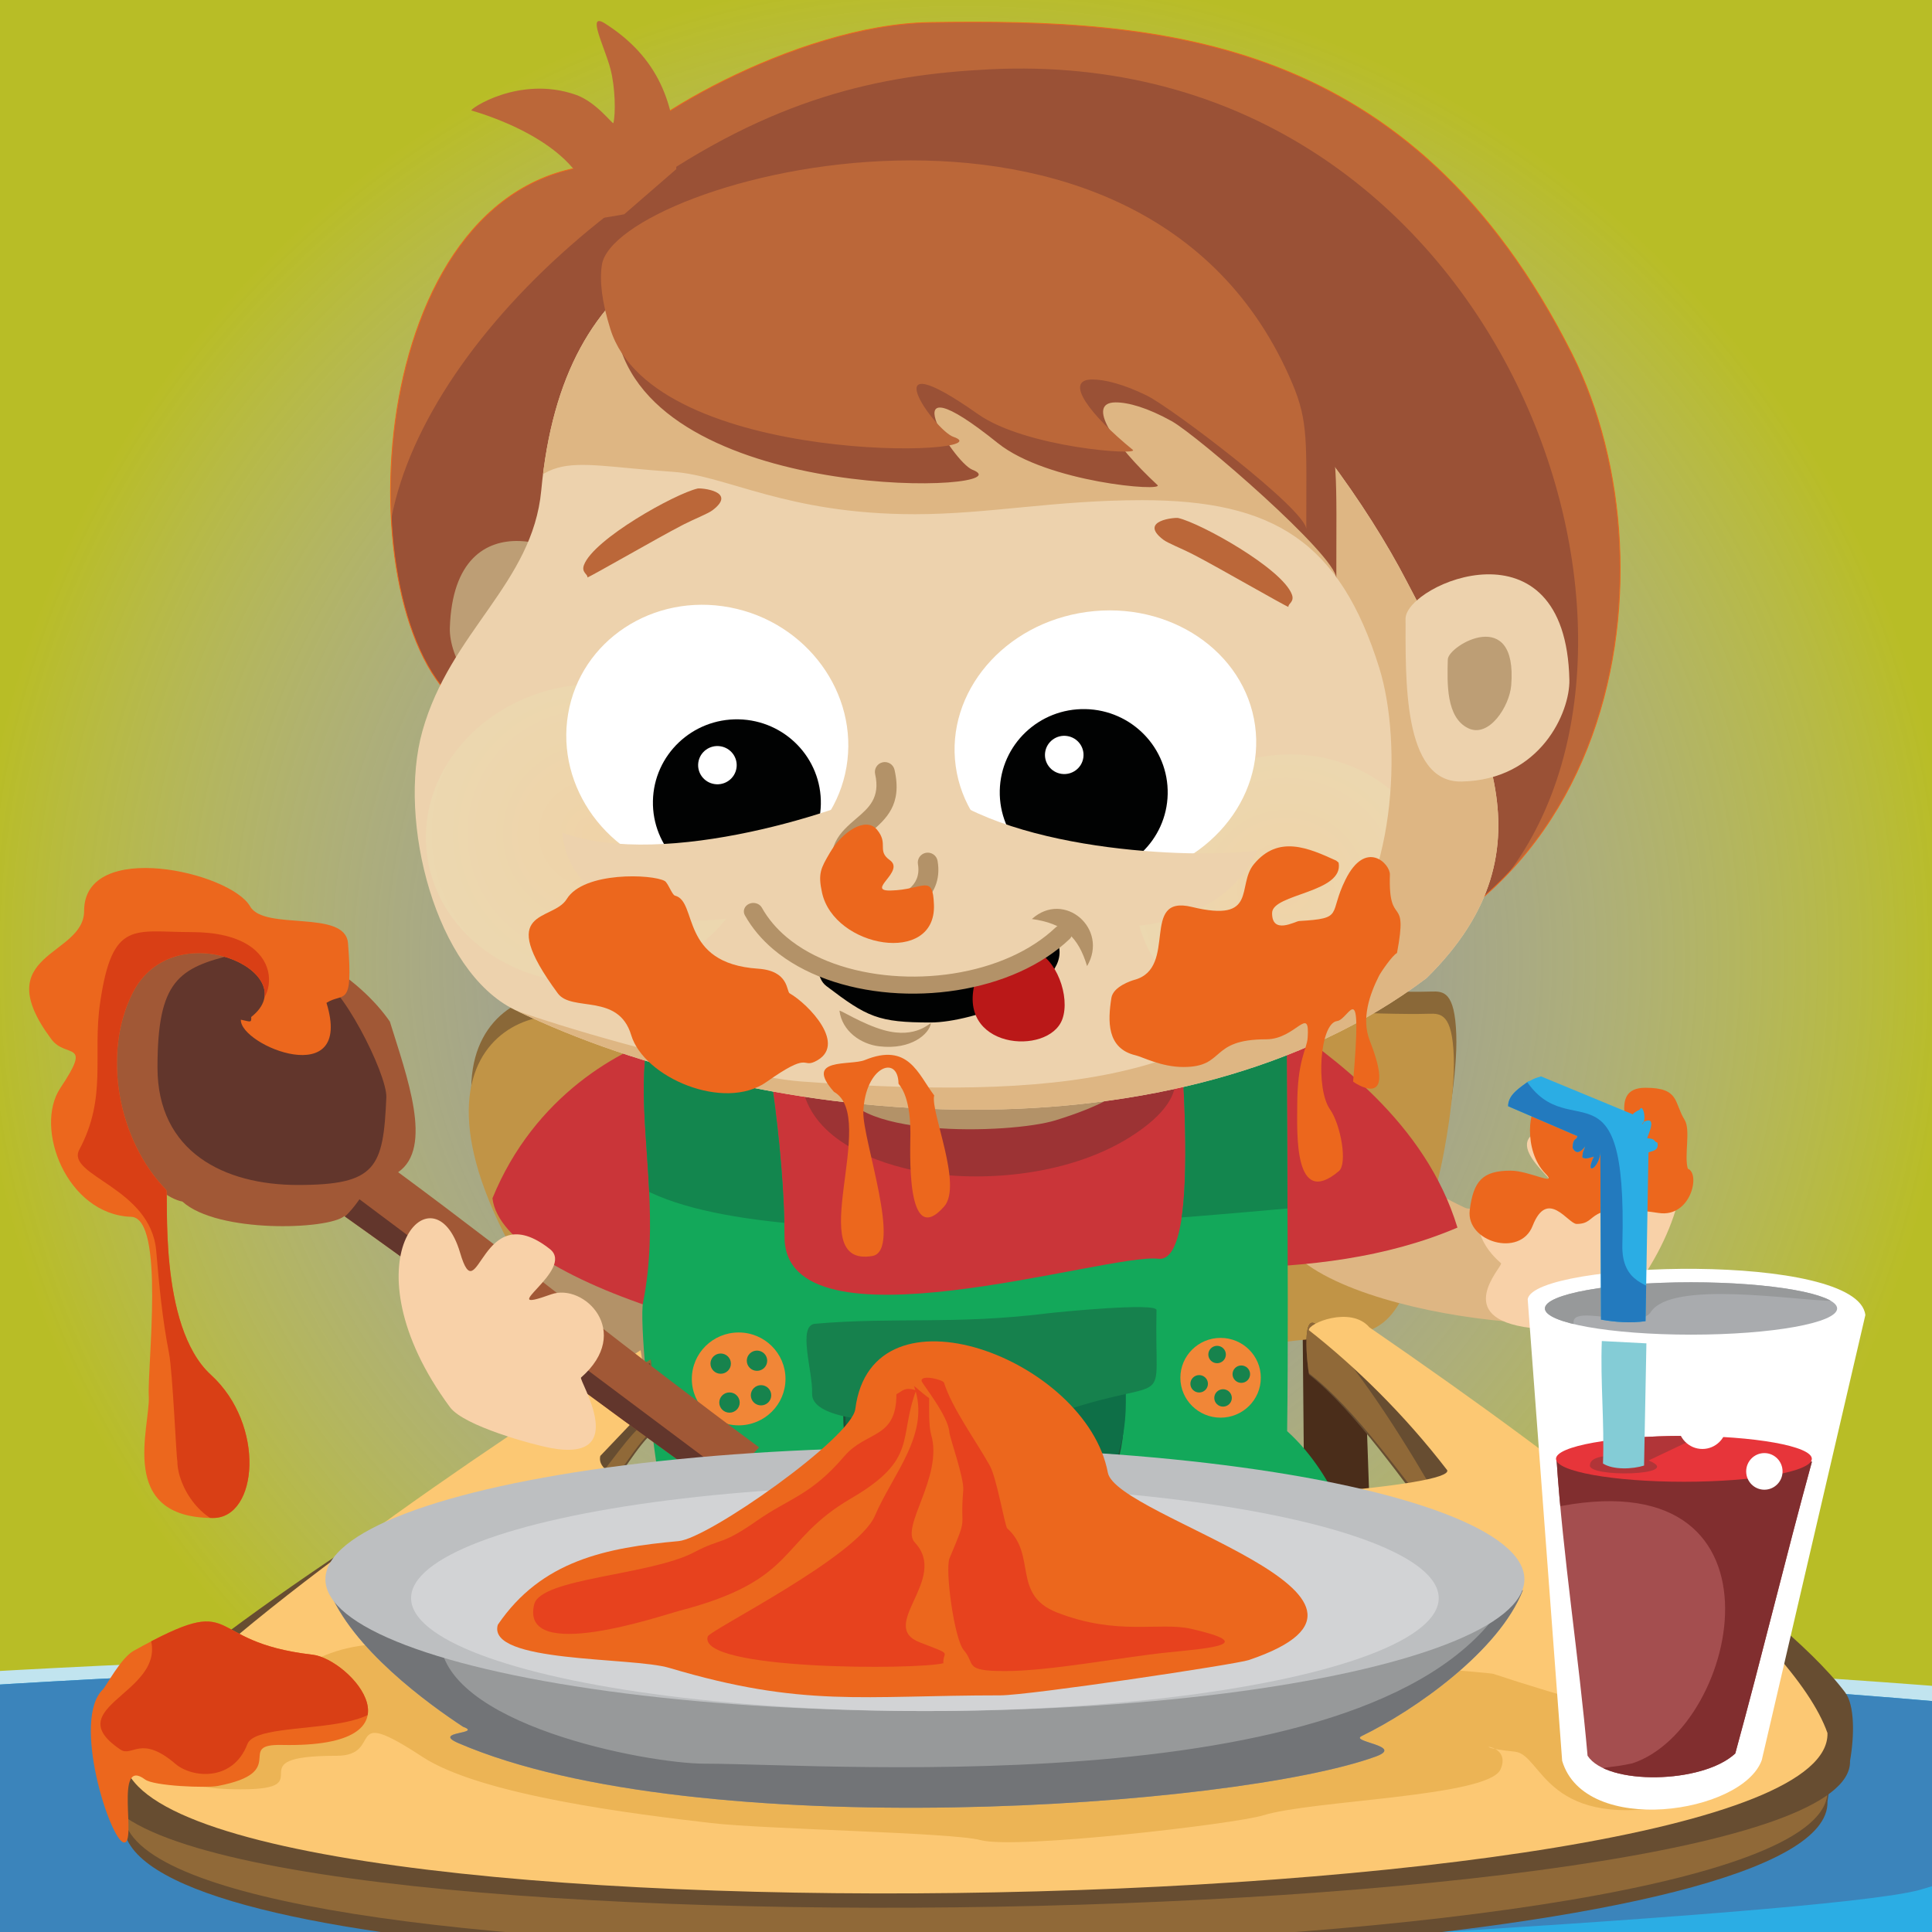 <?xml version="1.0" encoding="utf-8"?>
<!-- Generator: Adobe Illustrator 17.0.0, SVG Export Plug-In . SVG Version: 6.00 Build 0)  -->
<!DOCTYPE svg PUBLIC "-//W3C//DTD SVG 1.1//EN" "http://www.w3.org/Graphics/SVG/1.1/DTD/svg11.dtd">
<svg version="1.1" xmlns="http://www.w3.org/2000/svg" xmlns:xlink="http://www.w3.org/1999/xlink" x="0px" y="0px" width="500px"
	 height="500px" viewBox="0 0 500 500" enable-background="new 0 0 500 500" xml:space="preserve">
<rect x="0" y="0" width="500" height="500" fill="#808080" stroke="none"/>
<g id="Слой_3">
</g>
<g id="Слой_2">
	<radialGradient id="SVGID_1_" cx="249.529" cy="248.267" r="255.4" gradientUnits="userSpaceOnUse">
		<stop  offset="0" style="stop-color:#FFFFFF;stop-opacity:0"/>
		<stop  offset="0.085" style="stop-color:#FDFDF5;stop-opacity:0.06"/>
		<stop  offset="0.232" style="stop-color:#F8F9D9;stop-opacity:0.162"/>
		<stop  offset="0.421" style="stop-color:#F0F2AD;stop-opacity:0.295"/>
		<stop  offset="0.646" style="stop-color:#E5E86F;stop-opacity:0.453"/>
		<stop  offset="0.899" style="stop-color:#D7DC21;stop-opacity:0.63"/>
		<stop  offset="1" style="stop-color:#D1D700;stop-opacity:0.7"/>
	</radialGradient>
	<rect x="-5.871" y="-7.133" fill="url(#SVGID_1_)" stroke="#000000" stroke-miterlimit="10" width="510.8" height="510.8"/>
</g>
<g id="Слой_1">
	<g>
		<path fill-rule="evenodd" clip-rule="evenodd" fill="#C1E4EF" d="M220.831,426.689c157.982,0,297.833,8.156,383.621,20.68v56.297
			H-114v-62.345C-28.437,432.283,89.981,426.689,220.831,426.689z"/>
		<path fill-rule="evenodd" clip-rule="evenodd" fill="#2BADE4" d="M220.831,429.665c162.19,0,304.334,9.335,383.621,23.338v50.664
			H-114v-57.76C-31.565,435.937,87.899,429.665,220.831,429.665z"/>
		<g>
			<defs>
				<path id="SVGID_2_" d="M220.831,429.665c162.19,0,304.334,9.335,383.621,23.338v50.664H-114v-57.76
					C-31.565,435.937,87.899,429.665,220.831,429.665z"/>
			</defs>
			<clipPath id="SVGID_3_">
				<use xlink:href="#SVGID_2_"  overflow="visible"/>
			</clipPath>
			<g clip-path="url(#SVGID_3_)">
				<path fill-rule="evenodd" clip-rule="evenodd" fill="#3B84BB" d="M474.916,431.923L21.698,420.687
					c-8.17,0-76.223,19.186-76.223,33.708c0,26.072,87.807,12.612,36.728,29.535c-32.135,10.647,23.376,21.745,35.551,21.539
					c60.054-1.014,130.72,2.044,192.97,2.044c36.281,0,260.886-11.493,285.997-18.386
					C547.198,475.272,508.204,433.717,474.916,431.923z"/>
			</g>
		</g>
		<g>
			<path fill-rule="evenodd" clip-rule="evenodd" fill="#8A6838" d="M310.695,255.138l-152.833,8.871
				c-5.017-14.813-57.578-9.17-25.71,51.563c13.747,26.199-12.8,34.938,48.885,34.938c25.942,0,52.626,1.882,76.981-3.084
				c13.167-2.685,36.526,3.302,57.214-2.345c43.103-11.766,45.239,9.951,58.278-48.607c0.837-3.759,3.724-18.497,3.371-28.757
				c-0.385-11.136-3.332-11.202-6.48-11.103C358.16,257.003,326.725,255.138,310.695,255.138z"/>
			<polygon fill-rule="evenodd" clip-rule="evenodd" fill="#4A2D1A" points="351.801,313.578 336.89,318.014 337.636,399.34 
				354.782,399.34 			"/>
			<path fill-rule="evenodd" clip-rule="evenodd" fill="#C19446" d="M310.051,260.884l-152.833,8.872
				c-5.017-14.813-57.578-9.172-25.71,51.562c13.747,26.2-12.8,34.939,48.885,34.939c25.942,0,52.626,1.882,76.981-3.085
				c13.167-2.685,36.526,3.302,57.214-2.344c43.103-11.766,45.238,9.95,58.278-48.607c0.837-3.759,3.724-18.498,3.371-28.757
				c-0.385-11.137-3.332-11.202-6.48-11.103C357.516,262.749,326.081,260.884,310.051,260.884z"/>
			<path fill-rule="evenodd" clip-rule="evenodd" fill="#DEB683" d="M367.267,306.277l-36.599,9.252
				c0,24.177,85.809,33.048,87.614,22.774c5.609-31.924,23.307-19.633-38.629-25.56
				C378.919,312.672,367.987,306.925,367.267,306.277z"/>
			<path fill-rule="evenodd" clip-rule="evenodd" fill="#B39268" d="M179.623,337.498l-33.181-31.301
				c-12.818,5.231-15.382,25.6-18.348,38.626c-4.169,18.31-0.498,7.784,11.4,23.264c4.738,6.164,16.749,3.912,22.834-3.704
				c10.65-13.33,11.318-8.221,16.857-25.877L179.623,337.498z"/>
			<path fill-rule="evenodd" clip-rule="evenodd" fill="#B39268" d="M208.305,279.981l96.404-7.828c0.15,1.59-3.92,9.579-4.764,11.4
				c-9.642,20.82-49.512,17.815-66.31,15.249C224.265,297.373,210.829,289.051,208.305,279.981z"/>
			<path fill-rule="evenodd" clip-rule="evenodd" fill="#CA3539" d="M174.335,267.408c-13.715,3.795-36.042,16.13-46.886,42.699
				c1.276,11.07,20.731,22.141,47.843,30.363c11.801,22.458,19.774,47.763,31.576,70.22c36.36-5.377,72.721-10.755,109.081-16.132
				c0.956-22.14,1.913-44.28,2.87-66.422c19.456-0.316,39.868-2.531,58.367-10.438c-8.292-27.202-31.894-43.965-47.842-55.035
				c-7.016,0-14.034,0-21.05,0c-10.526,9.172-8.373,19.294-18.899,28.466c-11.801,1.265-52.308,2.768-64.109,4.033
				c-12.119-5.693-8.212-12.573-20.332-18.266C194.747,273.733,184.541,270.57,174.335,267.408z"/>
			<path fill-rule="evenodd" clip-rule="evenodd" fill="#13A85A" d="M171.086,386.656c-20.756,28.259-77.753,28.969-50.99,73.156
				c13.523,22.328,12.419,29.073,17.746,32.034c9.647,5.362,24.025-11.421,68.616-39.517c42.949-27.064,81.875-20.46,106.087-8.052
				c0.409,0.785,84.699,36.072,96.409,25.253c13.788-12.741,14.073-41.406-27.139-40.104c-29.726,0.941-25.296-37.87-48.706-59.048
				c0.552-41.787-0.479-103.793,0.055-120.445c0.271-8.459-28.705-25.364-28.705,0c0,11.056,7.563,77.331-4.703,75.831
				c-13.089-1.599-96.723,25.32-96.723-5.693c0-20.837-4.666-57.936-11.278-74.962l0.274-1.898
				c-41.679,15.272-17.543,53.499-25.603,93.858C165.544,341.496,167.757,366.526,171.086,386.656z"/>
			<g>
				<defs>
					<path id="SVGID_4_" d="M171.086,386.656c-20.756,28.259-77.753,28.969-50.99,73.156c13.523,22.328,12.419,29.073,17.746,32.034
						c9.647,5.362,24.025-11.421,68.616-39.517c42.949-27.064,81.875-20.46,106.087-8.052c0.409,0.785,84.699,36.072,96.409,25.253
						c13.788-12.741,14.073-41.406-27.139-40.104c-29.726,0.941-25.296-37.87-48.706-59.048
						c0.552-41.787-0.479-103.793,0.055-120.445c0.271-8.459-28.705-25.364-28.705,0c0,11.056,7.563,77.331-4.703,75.831
						c-13.089-1.599-96.723,25.32-96.723-5.693c0-20.837-4.666-57.936-11.278-74.962l0.274-1.898
						c-41.679,15.272-17.543,53.499-25.603,93.858C165.544,341.496,167.757,366.526,171.086,386.656z"/>
				</defs>
				<clipPath id="SVGID_5_">
					<use xlink:href="#SVGID_4_"  overflow="visible"/>
				</clipPath>
				<g clip-path="url(#SVGID_5_)">
					<path fill-rule="evenodd" clip-rule="evenodd" fill="#13864E" d="M153.804,251.508l4.856,49.76
						c19.449,26.953,145.173,13.997,178.116,11.167c0.01,0,2.153,0.069,2.359,0.069l-2.428-63.404L153.804,251.508z"/>
					<path fill-rule="evenodd" clip-rule="evenodd" fill="#13864E" d="M159.47,492.28l-24.279-96.309
						c35.393,15.557,42.206,17.037,59.749,14.584c50.723-7.092,65.262-21.131,153.976,0.251
						c15.036,3.625,52.338-28.655,57.391-34.097l-31.563,99.518L159.47,492.28z"/>
				</g>
			</g>
			<path fill-rule="evenodd" clip-rule="evenodd" fill="#9C3334" d="M206.861,278.319l11.004,1.423
				c-0.506,15.044,43.648,13.781,55.265,10.207c23.004-7.077,20.647-13.124,26.628-16.213c2.089-1.079,12.193,8.328-7.381,20.591
				c-16.901,10.588-40.726,11.786-56.004,8.541c-12.482-2.653-27.801-9.425-28.992-23.601L206.861,278.319z"/>
			<path fill-rule="evenodd" clip-rule="evenodd" fill="#BB6739" d="M406.821,91.606c28.256,56.14,12.979,160.939-92.426,165.94
				c-11.463,0.543,29.277,6.702,9.278-8.72c-51.682-39.856-92.506-33.389-149.603-52.075c-31.42-10.283,24.384,54.974-56.13-15.261
				C88.792,156.064,94.693,44.371,157.378,42.563c4.098-9.566,48.298-36.19,83.257-36.736
				C300.675,4.888,365.309,9.128,406.821,91.606z"/>
			<g>
				<defs>
					<path id="SVGID_6_" d="M406.821,91.606c28.256,56.14,12.979,160.939-92.426,165.94c-11.463,0.543,29.277,6.702,9.278-8.72
						c-51.682-39.856-92.506-33.389-149.603-52.075c-31.42-10.283,24.384,54.974-56.13-15.261
						C88.792,156.064,94.693,44.371,157.378,42.563c4.098-9.566,48.298-36.19,83.257-36.736
						C300.675,4.888,365.309,9.128,406.821,91.606z"/>
				</defs>
				<clipPath id="SVGID_7_">
					<use xlink:href="#SVGID_6_"  overflow="visible"/>
				</clipPath>
				<g clip-path="url(#SVGID_7_)">
					<path fill-rule="evenodd" clip-rule="evenodd" fill="#9A5136" d="M385.726,234.09l-265.275-49.417
						C77.156,152.738,108.397,89.9,165.279,49.681c34.563-24.438,62.466-30.324,90.78-31.739
						c129.514-6.467,183.669,142.584,134.294,208.092C389.059,227.752,386.893,232.362,385.726,234.09z"/>
				</g>
			</g>
			
				<path fill-rule="evenodd" clip-rule="evenodd" fill="none" stroke="#EC671D" stroke-width="0.215" stroke-miterlimit="2.613" d="
				M406.821,91.606c28.256,56.14,12.979,160.939-92.426,165.94c-11.463,0.543,29.277,6.702,9.278-8.72
				c-51.682-39.856-92.506-33.389-149.603-52.075c-31.42-10.283,24.384,54.974-56.13-15.261
				C88.792,156.064,94.693,44.371,157.378,42.563c4.098-9.566,48.298-36.19,83.257-36.736
				C300.675,4.888,365.309,9.128,406.821,91.606z"/>
			<path fill-rule="evenodd" clip-rule="evenodd" fill="#BD9E75" d="M151.739,149.608c-0.195-7.38-34.233-22.516-35.32,12.932
				c-0.21,6.856,5.956,21.552,22.974,22.043C152.152,184.952,151.59,162.192,151.739,149.608z"/>
			<path fill-rule="evenodd" clip-rule="evenodd" fill="#EDD2AD" d="M140.076,126.915c5.615-59.867,43.613-74.227,104.161-75.178
				c48.527-0.761,99.346,59.197,119.839,98.754c18.757,36.207,39.76,68.526,5.127,102.63
				c-63.922,48.321-170.957,39.79-235.926,8.255c-20.558-9.981-30.477-48.942-23.96-72.168
				C116.566,163.368,137.815,151.051,140.076,126.915z"/>
			<g>
				<defs>
					<path id="SVGID_8_" d="M140.076,126.915c5.615-59.867,43.613-74.227,104.161-75.178c48.527-0.761,99.346,59.197,119.839,98.754
						c18.757,36.207,39.76,68.526,5.127,102.63c-63.922,48.321-170.957,39.79-235.926,8.255
						c-20.558-9.981-30.477-48.942-23.96-72.168C116.566,163.368,137.815,151.051,140.076,126.915z"/>
				</defs>
				<clipPath id="SVGID_9_">
					<use xlink:href="#SVGID_8_"  overflow="visible"/>
				</clipPath>
				<g clip-path="url(#SVGID_9_)">
					
						<radialGradient id="SVGID_10_" cx="153.294" cy="217.761" r="55.457" gradientTransform="matrix(1 0 0 0.992 0 -0.272)" gradientUnits="userSpaceOnUse">
						<stop  offset="0" style="stop-color:#EFD3A8"/>
						<stop  offset="1" style="stop-color:#EBD9B2"/>
					</radialGradient>
					<path fill-rule="evenodd" clip-rule="evenodd" fill="url(#SVGID_10_)" d="M147.99,177.429
						c23.612-3.22,45.127,11.296,48.056,32.422c2.929,21.125-13.837,40.862-37.448,44.082c-23.612,3.22-45.127-11.297-48.056-32.423
						C107.613,200.385,124.378,180.649,147.99,177.429z"/>
					
						<radialGradient id="SVGID_11_" cx="332.765" cy="232.5" r="50.244" gradientTransform="matrix(1 0 0 0.992 0 -0.272)" gradientUnits="userSpaceOnUse">
						<stop  offset="0" style="stop-color:#EFD3A8"/>
						<stop  offset="1" style="stop-color:#EBD9B2"/>
					</radialGradient>
					<path fill-rule="evenodd" clip-rule="evenodd" fill="url(#SVGID_11_)" d="M327.96,195.642
						c21.392-2.917,40.885,10.234,43.539,29.375c2.655,19.14-12.536,37.021-33.928,39.938
						c-21.392,2.917-40.885-10.235-43.539-29.375C291.378,216.44,306.568,198.559,327.96,195.642z"/>
					<path fill-rule="evenodd" clip-rule="evenodd" fill="#DEB683" d="M143.166,65.492l-17.587,75.578
						c16.269-25.863,17.345-21.115,48.617-18.957c13.977,0.964,29.335,10.963,62.581,10.963c19.018,0,36.076-3.633,58.813-3.633
						c34.039,0,51.198,10.803,61.366,43.416c6.082,19.51,4.332,57.401-13.295,74.311c-29.772,28.561-57.888,38.515-136.448,32.703
						c-18.566-1.375-92.19-20.405-103.619-32.703l43.236,38.515l175.873,12.354l84.272-35.609L386.457,130.17L324.901,85.84
						L190.798,71.306L143.166,65.492z"/>
				</g>
			</g>
			<path fill-rule="evenodd" clip-rule="evenodd" fill="#FFFFFF" d="M188.892,157.194c-19.893-3.791-38.637,8.551-41.866,27.565
				c-3.229,19.015,10.28,37.504,30.174,41.295c19.894,3.791,38.638-8.55,41.867-27.565
				C222.294,179.474,208.785,160.986,188.892,157.194z"/>
			<path fill-rule="evenodd" clip-rule="evenodd" fill="#FFFFFF" d="M281.269,158.37c21.392-2.917,40.885,10.235,43.539,29.374
				c2.655,19.14-12.536,37.022-33.928,39.939c-21.392,2.917-40.885-10.235-43.539-29.375
				C244.688,179.168,259.877,161.287,281.269,158.37z"/>
			<path fill-rule="evenodd" clip-rule="evenodd" fill="#010202" d="M280.916,183.514c12.001,0.246,21.528,10.093,21.281,21.994
				c-0.248,11.901-10.178,21.349-22.178,21.102c-12.001-0.246-21.528-10.092-21.28-21.994
				C258.987,192.716,268.916,183.268,280.916,183.514z"/>
			<path fill-rule="evenodd" clip-rule="evenodd" fill="#FFFFFF" d="M270.491,194.65c0.405-2.704,2.942-4.571,5.669-4.169
				c2.727,0.401,4.609,2.918,4.204,5.622c-0.404,2.703-2.942,4.57-5.668,4.169C271.969,199.871,270.087,197.354,270.491,194.65z"/>
			<path fill-rule="evenodd" clip-rule="evenodd" fill="#010202" d="M191.155,186.163c12.001,0.246,21.528,10.093,21.28,21.993
				c-0.248,11.901-10.178,21.349-22.178,21.103c-12.001-0.246-21.528-10.093-21.28-21.994
				C169.225,195.365,179.154,185.917,191.155,186.163z"/>
			<path fill-rule="evenodd" clip-rule="evenodd" fill="#FFFFFF" d="M180.73,197.299c0.404-2.704,2.942-4.57,5.669-4.169
				c2.726,0.402,4.609,2.918,4.204,5.622c-0.404,2.704-2.942,4.571-5.669,4.169C182.208,202.52,180.325,200.003,180.73,197.299z"/>
			<path fill-rule="evenodd" clip-rule="evenodd" fill="#EDD2AD" d="M145.504,215.498c3.14,35.548,81.789,27.877,85.327-12.341
				C219.545,209.428,172.417,225.207,145.504,215.498z"/>
			<path fill-rule="evenodd" clip-rule="evenodd" fill="#EDD2AD" d="M240.96,203.222c-9.09,34.526,67.582,53.515,84.546,16.816
				C312.751,222.182,263.017,221.336,240.96,203.222z"/>
			<path fill-rule="evenodd" clip-rule="evenodd" fill="#EDD2AD" d="M363.76,160.012c0.314-8.885,41.471-26.75,42.394,15.95
				c0.179,8.26-7.407,25.891-27.907,26.3C362.879,202.569,363.803,175.168,363.76,160.012z"/>
			<path fill-rule="evenodd" clip-rule="evenodd" fill="#BD9E75" d="M374.691,170.617c0.238-3.68,18.083-13.991,16.412,6.725
				c-0.442,5.477-5.765,13.734-11.143,11.118C374.237,185.674,374.527,176.901,374.691,170.617z"/>
			<path fill-rule="evenodd" clip-rule="evenodd" fill="#9A5136" d="M157.877,69.336c-0.649,4.978,0.022,11.291,2.273,19.485
				c11.639,42.366,106.497,38.537,91.541,32.764c-5.08-1.961-22.562-30.295,6.542-6.914c12.745,10.239,43.248,12.654,41.307,10.849
				c-11.429-10.623-18.532-21.33-10.857-21.383c3.35-0.023,8.4,1.43,14.555,4.858c6.698,3.731,42.601,34.79,42.601,40.683
				c0-26.643,0.614-32.634-3.727-44.346C302.555-1.438,161.253,43.421,157.877,69.336z"/>
			<path fill-rule="evenodd" clip-rule="evenodd" fill="#BB6739" d="M155.761,68.589c-0.629,4.237,0.022,9.61,2.205,16.584
				c11.288,36.058,103.289,32.799,88.784,27.886c-4.927-1.669-21.883-25.785,6.345-5.885c12.362,8.714,41.947,10.769,40.064,9.234
				c-11.085-9.041-17.975-18.155-10.53-18.2c3.249-0.019,8.147,1.218,14.117,4.136c6.496,3.175,41.318,29.609,41.318,34.625
				c0-22.676,0.595-27.775-3.615-37.743C296.084,8.352,159.036,46.531,155.761,68.589z"/>
			<path fill-rule="evenodd" clip-rule="evenodd" fill="#B39268" d="M231.499,199.213c-0.311-1.374-1.688-2.236-3.073-1.928
				c-1.385,0.309-2.256,1.674-1.944,3.047c1.399,6.121-1.71,8.785-4.732,11.373c-4.369,3.741-8.609,7.374-5.491,16.746
				c1.672,5.025,5.875,7.742,10.463,8.447c2.012,0.309,4.094,0.225,6.048-0.223c2.001-0.46,3.894-1.3,5.479-2.492
				c0.066-0.049,0.129-0.101,0.189-0.155c3.17-2.474,5.073-6.295,4.201-11.248c-0.244-1.39-1.581-2.321-2.983-2.078
				c-1.402,0.242-2.34,1.567-2.096,2.958c0.497,2.822-0.536,4.975-2.275,6.351c-0.047,0.03-0.093,0.062-0.139,0.097
				c-1.007,0.757-2.225,1.294-3.526,1.593c-1.348,0.31-2.764,0.37-4.114,0.163c-2.808-0.432-5.366-2.047-6.351-5.009
				c-2.045-6.147,0.912-8.681,3.959-11.29C229.287,211.99,233.579,208.313,231.499,199.213z"/>
			<path fill-rule="evenodd" clip-rule="evenodd" fill="#B39268" d="M240.908,264.884c-0.047-0.532-3.588,4.097-12.155,1.718
				c-5.522-1.534-11.441-5.355-11.499-5.014c0.683,5.299,5.546,8.641,10.272,9.198C235.912,271.772,240.456,267.524,240.908,264.884
				z"/>
			<path fill-rule="evenodd" clip-rule="evenodd" fill="#B39268" d="M267.051,237.84c8.27,1.15,12.01,4.632,14.282,12.189
				C287.03,240.339,275.403,230.326,267.051,237.84z"/>
			<path fill-rule="evenodd" clip-rule="evenodd" fill="#BB6739" d="M161.549,55.453l13.46-11.672
				c0.328-17.233-5.107-29.222-18.423-37.697c-4.9-3.119-0.176,5.848,1.381,11.696c1.298,4.877,1.37,11.706,0.781,14.052
				c-0.131,0.52-4.357-5.414-9.69-7.291c-14.701-5.175-27.807,3.842-27.044,4.06c5.139,1.462,31.638,9.919,31.107,27.806
				C153.101,57.067,161.106,55.532,161.549,55.453z"/>
			<path fill-rule="evenodd" clip-rule="evenodd" fill="#BB6739" d="M180.555,126.428c-5.875,1.349-26.947,13.084-29.433,19.814
				c-0.715,1.934,1.076,2.377,0.894,3.199c0.82-0.2,18.511-10.406,24.216-13.349l0.932-0.481c2.278-1.175,6.061-2.663,7.259-3.575
				C190.938,127.075,181.311,126.244,180.555,126.428z"/>
			<path fill-rule="evenodd" clip-rule="evenodd" fill="#BB6739" d="M304.914,134.058c5.875,1.349,26.947,13.084,29.433,19.813
				c0.715,1.934-1.076,2.377-0.894,3.2c-0.821-0.2-18.511-10.407-24.215-13.349l-0.933-0.481c-2.277-1.176-6.06-2.663-7.258-3.576
				C294.531,134.705,304.158,133.874,304.914,134.058z"/>
			<path fill-rule="evenodd" clip-rule="evenodd" fill="#1C5037" d="M290.962,359.625l-72.74,6.095
				c0,55.649,72.74,50.872,72.74-0.044C290.962,363.66,290.962,361.642,290.962,359.625z"/>
			<path fill-rule="evenodd" clip-rule="evenodd" fill="#0E6F47" d="M291.367,356.815l-72.741,6.097
				c0,55.649,72.741,50.871,72.741-0.045C291.367,360.851,291.367,358.832,291.367,356.815z"/>
			<path fill-rule="evenodd" clip-rule="evenodd" fill="#16814D" d="M210.942,342.59c20.785-1.806,35.89,0.271,59.839-2.661
				c3.625-0.444,28.573-2.867,28.526-0.886c-0.661,27.116,5.003,16.381-24.72,26.328c-4.578,1.533-64.9,7.491-64.413-4.744
				C210.397,354.998,206.292,342.994,210.942,342.59z"/>
			<g>
				<ellipse fill-rule="evenodd" clip-rule="evenodd" fill="#F18637" cx="191.164" cy="356.861" rx="12.12" ry="12.019"/>
				<ellipse fill-rule="evenodd" clip-rule="evenodd" fill="#17834D" cx="186.513" cy="352.906" rx="2.643" ry="2.62"/>
				<ellipse fill-rule="evenodd" clip-rule="evenodd" fill="#17834D" cx="195.91" cy="352.153" rx="2.642" ry="2.62"/>
				<ellipse fill-rule="evenodd" clip-rule="evenodd" fill="#17834D" cx="188.791" cy="362.979" rx="2.642" ry="2.619"/>
				<ellipse fill-rule="evenodd" clip-rule="evenodd" fill="#17834D" cx="196.954" cy="361.096" rx="2.643" ry="2.62"/>
			</g>
			<g>
				<ellipse fill-rule="evenodd" clip-rule="evenodd" fill="#F18637" cx="315.888" cy="356.568" rx="10.41" ry="10.323"/>
				<path fill-rule="evenodd" clip-rule="evenodd" fill="#17834D" d="M316.558,348.926c0.903,0.861,0.93,2.286,0.06,3.182
					c-0.869,0.894-2.306,0.923-3.209,0.06c-0.903-0.863-0.93-2.286-0.06-3.182C314.219,348.092,315.655,348.063,316.558,348.926z"/>
				<path fill-rule="evenodd" clip-rule="evenodd" fill="#17834D" d="M322.825,354.012c0.903,0.863,0.93,2.286,0.06,3.182
					c-0.869,0.894-2.306,0.923-3.209,0.06c-0.903-0.862-0.93-2.287-0.06-3.183C320.485,353.176,321.922,353.15,322.825,354.012z"/>
				<path fill-rule="evenodd" clip-rule="evenodd" fill="#17834D" d="M311.917,356.504c0.903,0.861,0.93,2.286,0.06,3.182
					c-0.868,0.896-2.305,0.923-3.209,0.06c-0.903-0.863-0.93-2.287-0.06-3.183C309.577,355.669,311.014,355.642,311.917,356.504z"/>
				<path fill-rule="evenodd" clip-rule="evenodd" fill="#17834D" d="M318.099,360.162c0.903,0.863,0.93,2.288,0.061,3.182
					c-0.87,0.896-2.307,0.922-3.209,0.061c-0.904-0.863-0.93-2.288-0.062-3.182C315.759,359.327,317.196,359.301,318.099,360.162z"
					/>
			</g>
			<path fill-rule="evenodd" clip-rule="evenodd" fill="#010202" d="M245.43,255.182l28.548-10.569
				c2.962,11.193-22.191,20.007-33.116,20.007c-13.63,0-16.415-1.41-26.96-9.405c-1.488-1.128-1.612-2.402-2.35-3.807
				L245.43,255.182z"/>
			<path fill-rule="evenodd" clip-rule="evenodd" fill="#BA1818" d="M252.795,252.066l14.783-6.036
				c5.749,1.828,9.472,11.884,7.354,17.734c-3.5,9.669-28.072,7.764-22.354-10.385C252.846,252.531,252.795,252.964,252.795,252.066
				z"/>
			<path fill-rule="evenodd" clip-rule="evenodd" fill="#674D31" d="M167.657,371.984c-0.746-4.682,1.491-15.279,0.746-19.96
				c-36.533,22.951-105.386,69.575-133.753,99.116c-2.699,2.812-2.49,10.69-2.305,18.066c-4.948,17.683,37.422,28.931,97.615,34.461
				h206.044c76.634-6.12,137.492-18.949,136.947-37.419c1.128-7.212,1.184-15.783-1.237-19.39
				c-17.11-25.5-82.017-70.088-130.347-103.337c-4.847-5.667-2.982,10.474-2.609,12.2c11.928,9.365,24.602,27.971,35.785,42.512
				c2.982,8.131-225.894,14.047-220.675-7.765C158.089,386.031,163.432,376.42,167.657,371.984z"/>
			<path fill-rule="evenodd" clip-rule="evenodd" fill="#906938" d="M167.657,371.298c-0.746-4.573,1.491-14.925,0.746-19.498
				c-36.533,22.421-105.386,67.965-133.753,96.826c-2.699,2.744-2.49,10.442-2.305,17.646
				c-6.777,23.657,75.169,35.531,170.16,37.396h54.862c108.95-2.09,216.306-16.342,215.584-40.284
				c1.128-7.046,1.184-15.42-1.237-18.944c-17.11-24.909-82.017-68.469-130.347-100.947c-4.847-5.537-2.982,10.232-2.609,11.917
				c11.928,9.148,24.602,27.324,35.785,41.528c2.982,7.945-225.894,13.722-220.675-7.584
				C158.089,385.021,163.432,375.632,167.657,371.298z"/>
			<path fill-rule="evenodd" clip-rule="evenodd" fill="#674D31" d="M165.399,369.467c-0.765-4.286,3.591-12.451,2.825-16.735
				c-37.501,21.005-104.059,62.138-133.178,89.173c-2.77,2.572-8.736,9.782-8.546,16.532
				c-16.071,51.195,453.814,43.528,452.283-2.706c1.159-6.6,1.216-14.445-1.269-17.745c-17.563-23.336-79.556-64.141-129.169-94.568
				c-4.974-5.187-2.545,3.967-2.163,5.547c10.699,12.655,23.194,33.77,29.008,44.521c3.061,7.442-229.306,12.855-223.949-7.104
				C155.578,382.322,161.062,373.527,165.399,369.467z"/>
			<path fill-rule="evenodd" clip-rule="evenodd" fill="#B39268" d="M197.162,234.895c-0.608-1.087-2.085-1.527-3.298-0.982
				c-1.213,0.544-1.704,1.868-1.096,2.955c1.892,3.38,4.418,6.335,7.418,8.863c7.74,6.519,18.676,10.241,30.179,11.184
				c11.411,0.937,23.444-0.861,33.482-5.374c4.893-2.2,9.317-5.046,12.972-8.528c0.932-0.886,0.885-2.282-0.104-3.118
				c-0.988-0.835-2.547-0.793-3.479,0.092c-3.258,3.106-7.211,5.646-11.591,7.616c-9.204,4.139-20.289,5.784-30.84,4.917
				c-10.461-0.858-20.343-4.187-27.242-9.999C200.959,240.328,198.78,237.785,197.162,234.895z"/>
			<path fill-rule="evenodd" clip-rule="evenodd" fill="#FCC873" d="M168.029,363.482c-0.745-4.682-1.491-9.365-2.236-14.046
				c-40.01,25.137-109.84,72.454-133.449,102.027c-15.655,55.942,442.096,47.562,440.605-2.957
				c-8.946-25.384-63.37-67.033-118.538-104.984c-4.847-5.669-16.029-0.986-15.656,0.739c11.928,9.365,24.602,21.688,35.785,36.227
				c2.982,8.134-224.403,18.114-219.184-3.696C159.58,372.354,163.804,367.918,168.029,363.482z"/>
			<g>
				<defs>
					<path id="SVGID_12_" d="M168.029,363.482c-0.745-4.682-1.491-9.365-2.236-14.046c-40.01,25.137-109.84,72.454-133.449,102.027
						c-15.655,55.942,442.096,47.562,440.605-2.957c-8.946-25.384-63.37-67.033-118.538-104.984
						c-4.847-5.669-16.029-0.986-15.656,0.739c11.928,9.365,24.602,21.688,35.785,36.227c2.982,8.134-224.403,18.114-219.184-3.696
						C159.58,372.354,163.804,367.918,168.029,363.482z"/>
				</defs>
				<clipPath id="SVGID_13_">
					<use xlink:href="#SVGID_12_"  overflow="visible"/>
				</clipPath>
				<g clip-path="url(#SVGID_13_)">
					<path fill-rule="evenodd" clip-rule="evenodd" fill="#ECB455" d="M355.434,430.391l-245.15-4.597
						c-29.277-2.562-28.712,7.157-54.077,15.103c-6.336,1.985-29.949,22.18,6.136,22.18c21.68,0-2.243-8.682,24.765-8.682
						c12.619,0,1.218-13.505,22.19,0.262c15.318,10.057,55.516,14.893,74.722,17.146c13.954,1.637,62.413,2.422,69.777,4.422
						c9.06,2.459,65.96-4.188,73.133-6.42c12.59-3.919,58.147-4.778,61.376-11.836c3.52-7.693-11.1-6.141,3.738-4.64
						c7.317,0.741,7.728,21.252,43.732,13.323c6.59-1.451,33.186-14.023,13.171-16.767c-14.054-1.927-47.672-11.716-62.435-16.679
						C385.364,432.822,355.878,430.702,355.434,430.391z"/>
				</g>
			</g>
			<path fill-rule="evenodd" clip-rule="evenodd" fill="#A15836" d="M196.448,374.569c-3.359,3.686-6.718,7.372-10.077,11.058
				c-35.423-25.123-61.833-45.777-97.257-70.9c-4.232,3.542-32.824,4.49-41.894-3.75c-15.337-3.251-35.439-49.033-16.472-67.211
				c13.615-15.185,55.496-0.616,70.149,20.625c4.387,14.166,11.318,32.681,2.143,38.969
				C137.181,328.586,162.308,349.344,196.448,374.569z"/>
			<g>
				<defs>
					<path id="SVGID_14_" d="M196.448,374.569c-3.359,3.686-6.718,7.372-10.077,11.058c-35.423-25.123-61.833-45.777-97.257-70.9
						c-4.232,3.542-32.824,4.49-41.894-3.75c-15.337-3.251-35.439-49.033-16.472-67.211c13.615-15.185,55.496-0.616,70.149,20.625
						c4.387,14.166,11.318,32.681,2.143,38.969C137.181,328.586,162.308,349.344,196.448,374.569z"/>
				</defs>
				<clipPath id="SVGID_15_">
					<use xlink:href="#SVGID_14_"  overflow="visible"/>
				</clipPath>
				<g clip-path="url(#SVGID_15_)">
					<path fill-rule="evenodd" clip-rule="evenodd" fill="#62362C" d="M163.329,381.105l-77.253-64.864
						c2.383,0.647,6.19-4.768,6.953-5.873l98.884,74.057L163.329,381.105z"/>
				</g>
			</g>
			<path fill-rule="evenodd" clip-rule="evenodd" fill="#97999A" d="M394.104,411.558c-103.159-0.271-205.909-0.136-309.068-0.406
				c5.799,15.359,25.926,29.904,34.796,35.724c5.271,1.939-8.291,1.179-1.186,4.245c61.564,26.561,201.25,16.622,237.387,3.47
				c7.55-2.747-6.693-3.797-3.684-5.278C366.267,442.544,387.963,427.254,394.104,411.558z"/>
			<g>
				<defs>
					<path id="SVGID_16_" d="M394.104,411.558c-103.159-0.271-205.909-0.136-309.068-0.406
						c5.799,15.359,25.926,29.904,34.796,35.724c5.271,1.939-8.291,1.179-1.186,4.245c61.564,26.561,201.25,16.622,237.387,3.47
						c7.55-2.747-6.693-3.797-3.684-5.278C366.267,442.544,387.963,427.254,394.104,411.558z"/>
				</defs>
				<clipPath id="SVGID_17_">
					<use xlink:href="#SVGID_16_"  overflow="visible"/>
				</clipPath>
				<g clip-path="url(#SVGID_17_)">
					<path fill-rule="evenodd" clip-rule="evenodd" fill="#727477" d="M80.413,407.408l33.477,16.342
						c0,22.558,53.663,32.688,68.497,32.688c33.081,0,180.911,11.295,209.098-45.456l9.271-2.043l-37.082,63.331l-181.802,3.064
						l-79.313-20.429L80.413,407.408z"/>
				</g>
			</g>
			<path fill-rule="evenodd" clip-rule="evenodd" fill="#F8D1A8" d="M116.458,364.188c-27.927-37.849-4.245-63.27,2.617-39.974
				c4.735,16.075,5.213-15.138,23.228-0.966c6.846,5.385-15.232,17.327,0.309,11.737c8.528-3.067,21.265,9.711,7.76,21.522
				c-0.696,0.609,13.122,22.094-7.862,18.237C137.991,373.913,120.058,369.066,116.458,364.188z"/>
			<ellipse fill-rule="evenodd" clip-rule="evenodd" fill="#BDBFC1" cx="239.365" cy="408.716" rx="155.148" ry="34.1"/>
			<ellipse fill-rule="evenodd" clip-rule="evenodd" fill="#D2D3D5" cx="239.365" cy="413.587" rx="132.975" ry="29.227"/>
			<path fill-rule="evenodd" clip-rule="evenodd" fill="#EC671D" d="M128.834,420.489c11.308-16.633,28.009-19.95,46.808-21.654
				c7.697-0.697,44.765-26.743,45.708-34.17c4.322-34.065,59.836-12.931,65.357,16.446c2.195,11.684,84.939,32.102,36.491,48.507
				c-3.294,1.116-56.796,9.139-64.328,9.139c-35.655,0-50.941,3.237-85.615-7.097C163.497,428.75,125.919,430.471,128.834,420.489z"
				/>
			<path fill-rule="evenodd" clip-rule="evenodd" fill="#E7421E" d="M237.109,359.799c-4.668,12.403,0.602,17.801-16.824,27.971
				c-19.117,11.158-13.454,21.058-44.586,29.137c-4.175,1.084-41.239,13.826-37.451-1.694c1.671-6.847,30.002-7.491,41.416-13.5
				c7.254-3.819,6.846-1.601,16.234-8.155c8.515-5.941,13.927-6.532,22.62-16.702c5.685-6.648,13.474-4.354,13.474-16.04
				C233.683,359.953,234.004,358.898,237.109,359.799z"/>
			<path fill-rule="evenodd" clip-rule="evenodd" fill="#E7421E" d="M236.574,358.79c4.368,12.193-5.433,22.464-10.17,33.527
				c-4.528,10.572-42.745,29.543-43.251,31.223c-2.651,8.795,54.329,8.626,60.995,6.9c-0.213-3.298,2.872-1.936-6.071-5.382
				c-11.153-4.294,7.627-16.371-1.334-25.877c-3.807-4.038,7.424-17.023,4.234-27.906c-0.649-2.215-0.515-6.927-0.515-9.441
				C238.609,360.577,236.437,358.41,236.574,358.79z"/>
			<path fill-rule="evenodd" clip-rule="evenodd" fill="#E7421E" d="M238.518,357.424c0.124,0.678,6.89,8.963,7.18,13.23
				c0.101,1.49,3.861,11.906,3.592,15.028c-0.937,10.87,1.461,5.723-3.552,17.593c-1.205,2.857,1.184,20.935,3.728,23.846
				c3.095,3.542-0.3,5.351,10.653,5.351c11.711,0,30.411-3.639,42.085-4.825c10.737-1.091,23.724-2.051,6.118-6.095
				c-8.222-1.887-19.015,1.9-34.728-4.219c-11.822-4.605-5.196-14.886-12.92-21.789c-0.602-0.537-2.707-12.998-4.518-16.245
				c-3.658-6.555-9.755-14.829-11.838-21.443C244.059,357.031,238.188,355.627,238.518,357.424z"/>
			<path fill-rule="evenodd" clip-rule="evenodd" fill="#EC671D" d="M345.812,222.728c-7.216-3.295-14.987-6.733-21.322,0.944
				c-4.55,5.515,1.233,15.226-16.041,11.043c-13.585-3.289-3.384,15.783-14.877,18.874c-0.765,0.205-5.479,1.728-5.943,4.66
				c-0.929,5.86-1.292,13.093,6.291,14.872c1.806,0.424,6.64,3.02,12.343,3.02c11.103,0,6.47-7.172,21.469-7.172
				c7.597,0,11.3-9.106,10.689-0.378c-0.213,3.058-2.697,5.62-2.697,17.612c0,6.698-0.98,26.824,10.789,16.868
				c2.27-1.92,0.479-12.027-2.317-15.984c-3.724-5.268-2.646-22.271,1.837-22.836c3.23-0.408,6.6-12.844,4.154,15.664
				c-0.007,0.083,11.722,8.243,4.318-10.569c-2.257-5.734-0.014-12.031,2.35-16.739c0.525-1.045,3.481-5.356,4.688-5.974
				c2.992-15.826-2.3-5.91-1.838-20.287c0.09-2.786-6.235-9.261-11.485,1.284c-4.505,9.049-0.166,10.044-12.017,10.731
				c-0.966,0.056-7.067,3.65-6.983-2.103c0.074-4.996,18.664-5.182,17.211-13.013L345.812,222.728z"/>
			<path fill-rule="evenodd" clip-rule="evenodd" fill="#EC671D" d="M226.957,214.707c-2.925-3.496-9.05,0.607-12.178,5.977
				c-2.314,3.973-3.145,5.319-2.034,10.349c3.159,14.295,29.5,18.853,28.961,3.16c-0.285-8.302-2.675-3.908-11.213-3.726
				c-6.539,0.139,3.848-4.962-0.207-7.862C226.837,220.135,230.056,218.412,226.957,214.707z"/>
			<path fill-rule="evenodd" clip-rule="evenodd" fill="#EC671D" d="M172.047,228.011c-3.101-1.801-20.964-2.54-25.372,4.659
				c-3.656,5.971-18.781,2.042-2.317,24.407c3.62,4.916,15.695-0.189,19,10.817c3.283,10.937,24.039,19.876,35.051,12.089
				c11.195-7.913,9.079-3.629,12.464-5.23c8.75-4.138-1.677-14.928-6.504-17.676c-0.892-0.507-0.089-5.838-8.211-6.385
				c-20.434-1.376-15.487-17.428-21.479-18.906C173.933,231.602,172.878,228.494,172.047,228.011z"/>
			<path fill-rule="evenodd" clip-rule="evenodd" fill="#EC671D" d="M215.819,282.556c11.747,6.63-8.349,45.586,9.929,42.498
				c7.902-1.334-2.623-30.28-2.316-37.402c0.506-11.738,9.011-14.79,9.103-7.205c0.003,0.239,3.078,2.539,3.078,12.866
				c0,4.064-1.287,30.287,8.722,18.939c4.891-5.546-3.628-24.657-2.566-28.754c-4.199-5.554-6.652-13.78-17.955-9.156
				C220.114,275.856,207.886,273.586,215.819,282.556z"/>
			<path fill-rule="evenodd" clip-rule="evenodd" fill="#F8D1A8" d="M422.378,334.617c27.926-37.851,4.246-63.271-2.617-39.975
				c-4.735,16.075-5.214-15.138-23.229-0.967c-6.846,5.386,15.233,17.327-0.309,11.739c-8.528-3.068-21.265,9.709-7.76,21.521
				c0.697,0.609-13.328,14.246,7.863,16.758C414.267,345.819,418.779,339.494,422.378,334.617z"/>
			<path fill-rule="evenodd" clip-rule="evenodd" fill="#62362C" d="M81.637,252.403l-20.923-5.426
				c-14.525,3.483-19.957,6.78-19.957,29.286c0,21.847,17.273,30.407,36.318,30.407c20.347,0,22.126-4.494,22.909-22.665
				C100.243,278.017,87.957,253.579,81.637,252.403z"/>
			<path fill-rule="evenodd" clip-rule="evenodd" fill="#EC671D" d="M43.012,307.946c-12.492-12.787-16.651-35.242-8.7-50.964
				c10.66-21.08,45.203-5.189,30.699,6.219c0.113,1.646-0.294,1.164-2.685,0.693c-0.22,6.771,29.297,18.629,22.164-4.359
				c4.47-2.85,6.938,1.636,5.574-15.432c-0.708-8.856-21.637-3.097-25.328-9.522c-5.163-8.986-42.967-17.459-42.967,1.167
				c0,11.849-25.215,10.757-8.479,33.198c3.842,5.152,10.729,0.06,2.317,12.658c-6.899,10.334,1.694,32.741,18.338,33.308
				c8.83,0.301,4.134,38.809,4.562,46.332c0.454,7.983-8.396,31.609,16.627,31.609c11.633,0,13.644-24.08-0.533-37.028
				C40.71,343.143,43.778,308.721,43.012,307.946z"/>
			<g>
				<defs>
					<path id="SVGID_18_" d="M43.012,307.946c-12.492-12.787-16.651-35.242-8.7-50.964c10.66-21.08,45.203-5.189,30.699,6.219
						c0.113,1.646-0.294,1.164-2.685,0.693c-0.22,6.771,29.297,18.629,22.164-4.359c4.47-2.85,6.938,1.636,5.574-15.432
						c-0.708-8.856-21.637-3.097-25.328-9.522c-5.163-8.986-42.967-17.459-42.967,1.167c0,11.849-25.215,10.757-8.479,33.198
						c3.842,5.152,10.729,0.06,2.317,12.658c-6.899,10.334,1.694,32.741,18.338,33.308c8.83,0.301,4.134,38.809,4.562,46.332
						c0.454,7.983-8.396,31.609,16.627,31.609c11.633,0,13.644-24.08-0.533-37.028C40.71,343.143,43.778,308.721,43.012,307.946z"/>
				</defs>
				<clipPath id="SVGID_19_">
					<use xlink:href="#SVGID_18_"  overflow="visible"/>
				</clipPath>
				<g clip-path="url(#SVGID_19_)">
					<path fill-rule="evenodd" clip-rule="evenodd" fill="#D93F15" d="M45.907,378.17c-0.002,6.529,6.365,16.918,15.772,16.918
						c17.856,0,15.002-29.111,9.335-38.094c-8.717-13.818-17.335-27.227-23.498-42.456c-8.217-20.306-14.171-38.061,7.238-53.245
						c1.741-1.235,8.846-3.408,8.857,0.045c7.84,0,12.159-20.11-14.053-20.11c-14.878,0-20.466-3.309-23.636,18.168
						c-2.029,13.743,1.878,24.494-5.39,38.123c-3.611,6.771,18.524,9.756,19.902,26.249c0.737,8.823,1.599,17.727,3.301,26.395
						C44.686,354.998,45.661,377.948,45.907,378.17z"/>
				</g>
			</g>
			<path fill-rule="evenodd" clip-rule="evenodd" fill="#EC671D" d="M80.885,428.234c9.765,1.122,30.393,24.172-7.937,23.357
				c-12.321-0.262,2.307,7.031-16.6,10.616c-2.906,0.552-16.497,0.048-18.807-1.677c-8.138-6.084-1.969,16.824-5.499,16.306
				c-3.536-0.518-13.621-31.848-5.362-39.663c0.683-0.645,4.612-8.103,7.882-9.924C63.217,411.294,51.391,424.845,80.885,428.234z"
				/>
			<g>
				<defs>
					<path id="SVGID_20_" d="M80.885,428.234c9.765,1.122,30.393,24.172-7.937,23.357c-12.321-0.262,2.307,7.031-16.6,10.616
						c-2.906,0.552-16.497,0.048-18.807-1.677c-8.138-6.084-1.969,16.824-5.499,16.306c-3.536-0.518-13.621-31.848-5.362-39.663
						c0.683-0.645,4.612-8.103,7.882-9.924C63.217,411.294,51.391,424.845,80.885,428.234z"/>
				</defs>
				<clipPath id="SVGID_21_">
					<use xlink:href="#SVGID_20_"  overflow="visible"/>
				</clipPath>
				<g clip-path="url(#SVGID_21_)">
					<path fill-rule="evenodd" clip-rule="evenodd" fill="#D93F15" d="M37.152,420.177c11.016,17.517-23.785,20.648-6.003,32.599
						c3.082,2.071,5.271-3.975,14.244,3.706c4.322,3.701,14.907,4.658,18.629-5.107c2.994-7.855,49.309,0.958,30.945-22.006
						c-3.281-4.103-18.488-0.702-32.063-11.746C60.31,415.513,41.256,413.074,37.152,420.177z"/>
				</g>
			</g>
			<path fill-rule="evenodd" clip-rule="evenodd" fill="#EC671D" d="M436.806,302.452c-0.998-3.382,0.796-10.013-0.831-12.637
				c-2.801-4.516-1.246-8.303-10.139-8.303c-10.388,0-1.878,13.342-6.776,11.214c-2.88-1.251-2.972-8.364-20.453-7.15
				c-2.993,0.208-4.534,12.149,1.376,18.176c3.324,3.389-4.245-0.788-9.035-0.788c-7.307,0-9.636,2.719-10.58,10.214
				c-1.029,8.177,13.029,12.374,16.267,4.086c3.864-9.891,9.192-0.51,11.397-0.51c6.166,0,1.247-5.843,21.263-2.832
				C437.557,315.165,440.174,303.748,436.806,302.452z"/>
			<g>
				<path fill-rule="evenodd" clip-rule="evenodd" fill="#FFFFFF" d="M482.752,340.343c-1.866-16.499-85.597-14.026-87.387-4.133
					l8.92,119.491c5.854,19.739,46.694,13.726,51.67-0.218L482.752,340.343z"/>
				<ellipse fill-rule="evenodd" clip-rule="evenodd" fill="#A9ABAE" cx="437.635" cy="338.632" rx="37.814" ry="6.776"/>
				<g>
					<defs>
						<ellipse id="SVGID_22_" cx="437.635" cy="338.632" rx="37.814" ry="6.776"/>
					</defs>
					<clipPath id="SVGID_23_">
						<use xlink:href="#SVGID_22_"  overflow="visible"/>
					</clipPath>
					<g clip-path="url(#SVGID_23_)">
						<path fill-rule="evenodd" clip-rule="evenodd" fill="#97999A" d="M397.691,341.484l11.997,5.273
							c-10.045-12.609,13.766-1.376,17.538-7.204c5.435-8.394,37.739-2.889,47.158-2.889l-18.68-6.625l-44.194,1.355l-15.187,4.82
							L397.691,341.484z"/>
					</g>
				</g>
				<path fill-rule="evenodd" clip-rule="evenodd" fill="#2BADE4" d="M408.218,294.009c-0.171,1.338-1.096,0.08-1.229,3.039
					c1.293,2.601,3.085-0.273,3.242-0.349c-0.401,1.479-0.607,0.979-0.719,2.795c0.757,0.709,2.243-0.063,2.991-0.148
					c-2.78,5.658,2.177,2.534,1.666-2.403c0.057,14.858,0.115,29.717,0.171,44.575c3.639,0.635,7.582,0.967,11.524,0.399
					l0.764-43.671c1.056-0.447,2.741-0.412,2.315-2.54c-1.105-0.324-0.309-0.987-2.632-1.13c-0.017-0.507,2.92-6.105-0.987-4.227
					c-0.064,0.031-0.412,0.684-0.407,0.717c1.416-1.05,0.239-5.795-0.596-3.848c-0.26,0.08-1.722,0.827-1.715,1.184l-23.786-9.836
					c-1.27,0.385-1.817,0.531-2.936,1.195l-0.312,0.05c-1.73,1.401-5.328,3.327-5.274,6.478L408.218,294.009z"/>
				<g>
					<defs>
						<path id="SVGID_24_" d="M408.218,294.009c-0.171,1.338-1.096,0.08-1.229,3.039c1.293,2.601,3.085-0.273,3.242-0.349
							c-0.401,1.479-0.607,0.979-0.719,2.795c0.757,0.709,2.243-0.063,2.991-0.148c-2.78,5.658,2.177,2.534,1.666-2.403
							c0.057,14.858,0.115,29.717,0.171,44.575c3.639,0.635,7.582,0.967,11.524,0.399l0.764-43.671
							c1.056-0.447,2.741-0.412,2.315-2.54c-1.105-0.324-0.309-0.987-2.632-1.13c-0.017-0.507,2.92-6.105-0.987-4.227
							c-0.064,0.031-0.412,0.684-0.407,0.717c1.416-1.05,0.239-5.795-0.596-3.848c-0.26,0.08-1.722,0.827-1.715,1.184l-23.786-9.836
							c-1.27,0.385-1.817,0.531-2.936,1.195l-0.312,0.05c-1.73,1.401-5.328,3.327-5.274,6.478L408.218,294.009z"/>
					</defs>
					<clipPath id="SVGID_25_">
						<use xlink:href="#SVGID_24_"  overflow="visible"/>
					</clipPath>
					<g clip-path="url(#SVGID_25_)">
						<path fill-rule="evenodd" clip-rule="evenodd" fill="#237ABE" d="M387.061,288.781l6.682-11.145
							c11.591,20.934,27.479-6.694,26.121,44.484c-0.275,10.347,7.259,10.222,10.327,12.746l-3.037,11.145l-17.921-4.519
							l-0.304-33.734L387.061,288.781z"/>
					</g>
				</g>
				<path fill-rule="evenodd" clip-rule="evenodd" fill="#A44E4F" d="M468.93,378.267c-22.08-0.096-44.015-0.482-66.095-0.578
					c1.654,25.176,5.789,51.222,8.025,76.685c4.961,7.718,29.764,7.332,38.227-0.578C456.09,428.234,461.926,403.829,468.93,378.267
					z"/>
				<g>
					<defs>
						<path id="SVGID_26_" d="M468.93,378.267c-22.08-0.096-44.015-0.482-66.095-0.578c1.654,25.176,5.789,51.222,8.025,76.685
							c4.961,7.718,29.764,7.332,38.227-0.578C456.09,428.234,461.926,403.829,468.93,378.267z"/>
					</defs>
					<clipPath id="SVGID_27_">
						<use xlink:href="#SVGID_26_"  overflow="visible"/>
					</clipPath>
					<g clip-path="url(#SVGID_27_)">
						<path fill-rule="evenodd" clip-rule="evenodd" fill="#812E2F" d="M401.03,376.5l-0.001,13.857
							c64.371-14.121,49.515,56.737,21.44,65.99c-5.395,1.195-6.569,0.708-9.29,1.781l19.135,5.12l20.047-4.517l19.44-82.232H401.03
							z"/>
					</g>
				</g>
				<ellipse fill-rule="evenodd" clip-rule="evenodd" fill="#E7353A" cx="435.796" cy="377.545" rx="33.104" ry="5.933"/>
				<g>
					<defs>
						<ellipse id="SVGID_28_" cx="435.796" cy="377.545" rx="33.104" ry="5.933"/>
					</defs>
					<clipPath id="SVGID_29_">
						<use xlink:href="#SVGID_28_"  overflow="visible"/>
					</clipPath>
					<g clip-path="url(#SVGID_29_)">
						<path fill-rule="evenodd" clip-rule="evenodd" fill="#B13538" d="M411.493,379.066c-1.128,3.413,24.701,2.847,15.282-1.042
							c-1.94-0.8-8.126-0.904-8.979-1.555C417.538,376.895,411.702,376.475,411.493,379.066z"/>
						<polygon fill-rule="evenodd" clip-rule="evenodd" fill="#B13538" points="420.238,376.952 424.187,379.135 442.107,370.626 
							424.111,370.4 						"/>
					</g>
				</g>
				<path fill-rule="evenodd" clip-rule="evenodd" fill="#84CCD6" d="M414.85,378.759c0.405-10.542-0.709-21.159-0.303-31.701
					c3.848,0.2,7.694,0.401,11.542,0.601c-0.203,10.543-0.405,21.085-0.608,31.627C422.57,380.216,417.533,380.465,414.85,378.759z"
					/>
				<ellipse fill-rule="evenodd" clip-rule="evenodd" fill="#FFFFFF" cx="459.654" cy="358.127" rx="10.175" ry="10.241"/>
				<ellipse fill-rule="evenodd" clip-rule="evenodd" fill="#FFFFFF" cx="440.576" cy="368.669" rx="6.284" ry="6.324"/>
				<ellipse fill-rule="evenodd" clip-rule="evenodd" fill="#FFFFFF" cx="456.617" cy="380.797" rx="4.708" ry="4.739"/>
			</g>
		</g>
	</g>
</g>
</svg>

